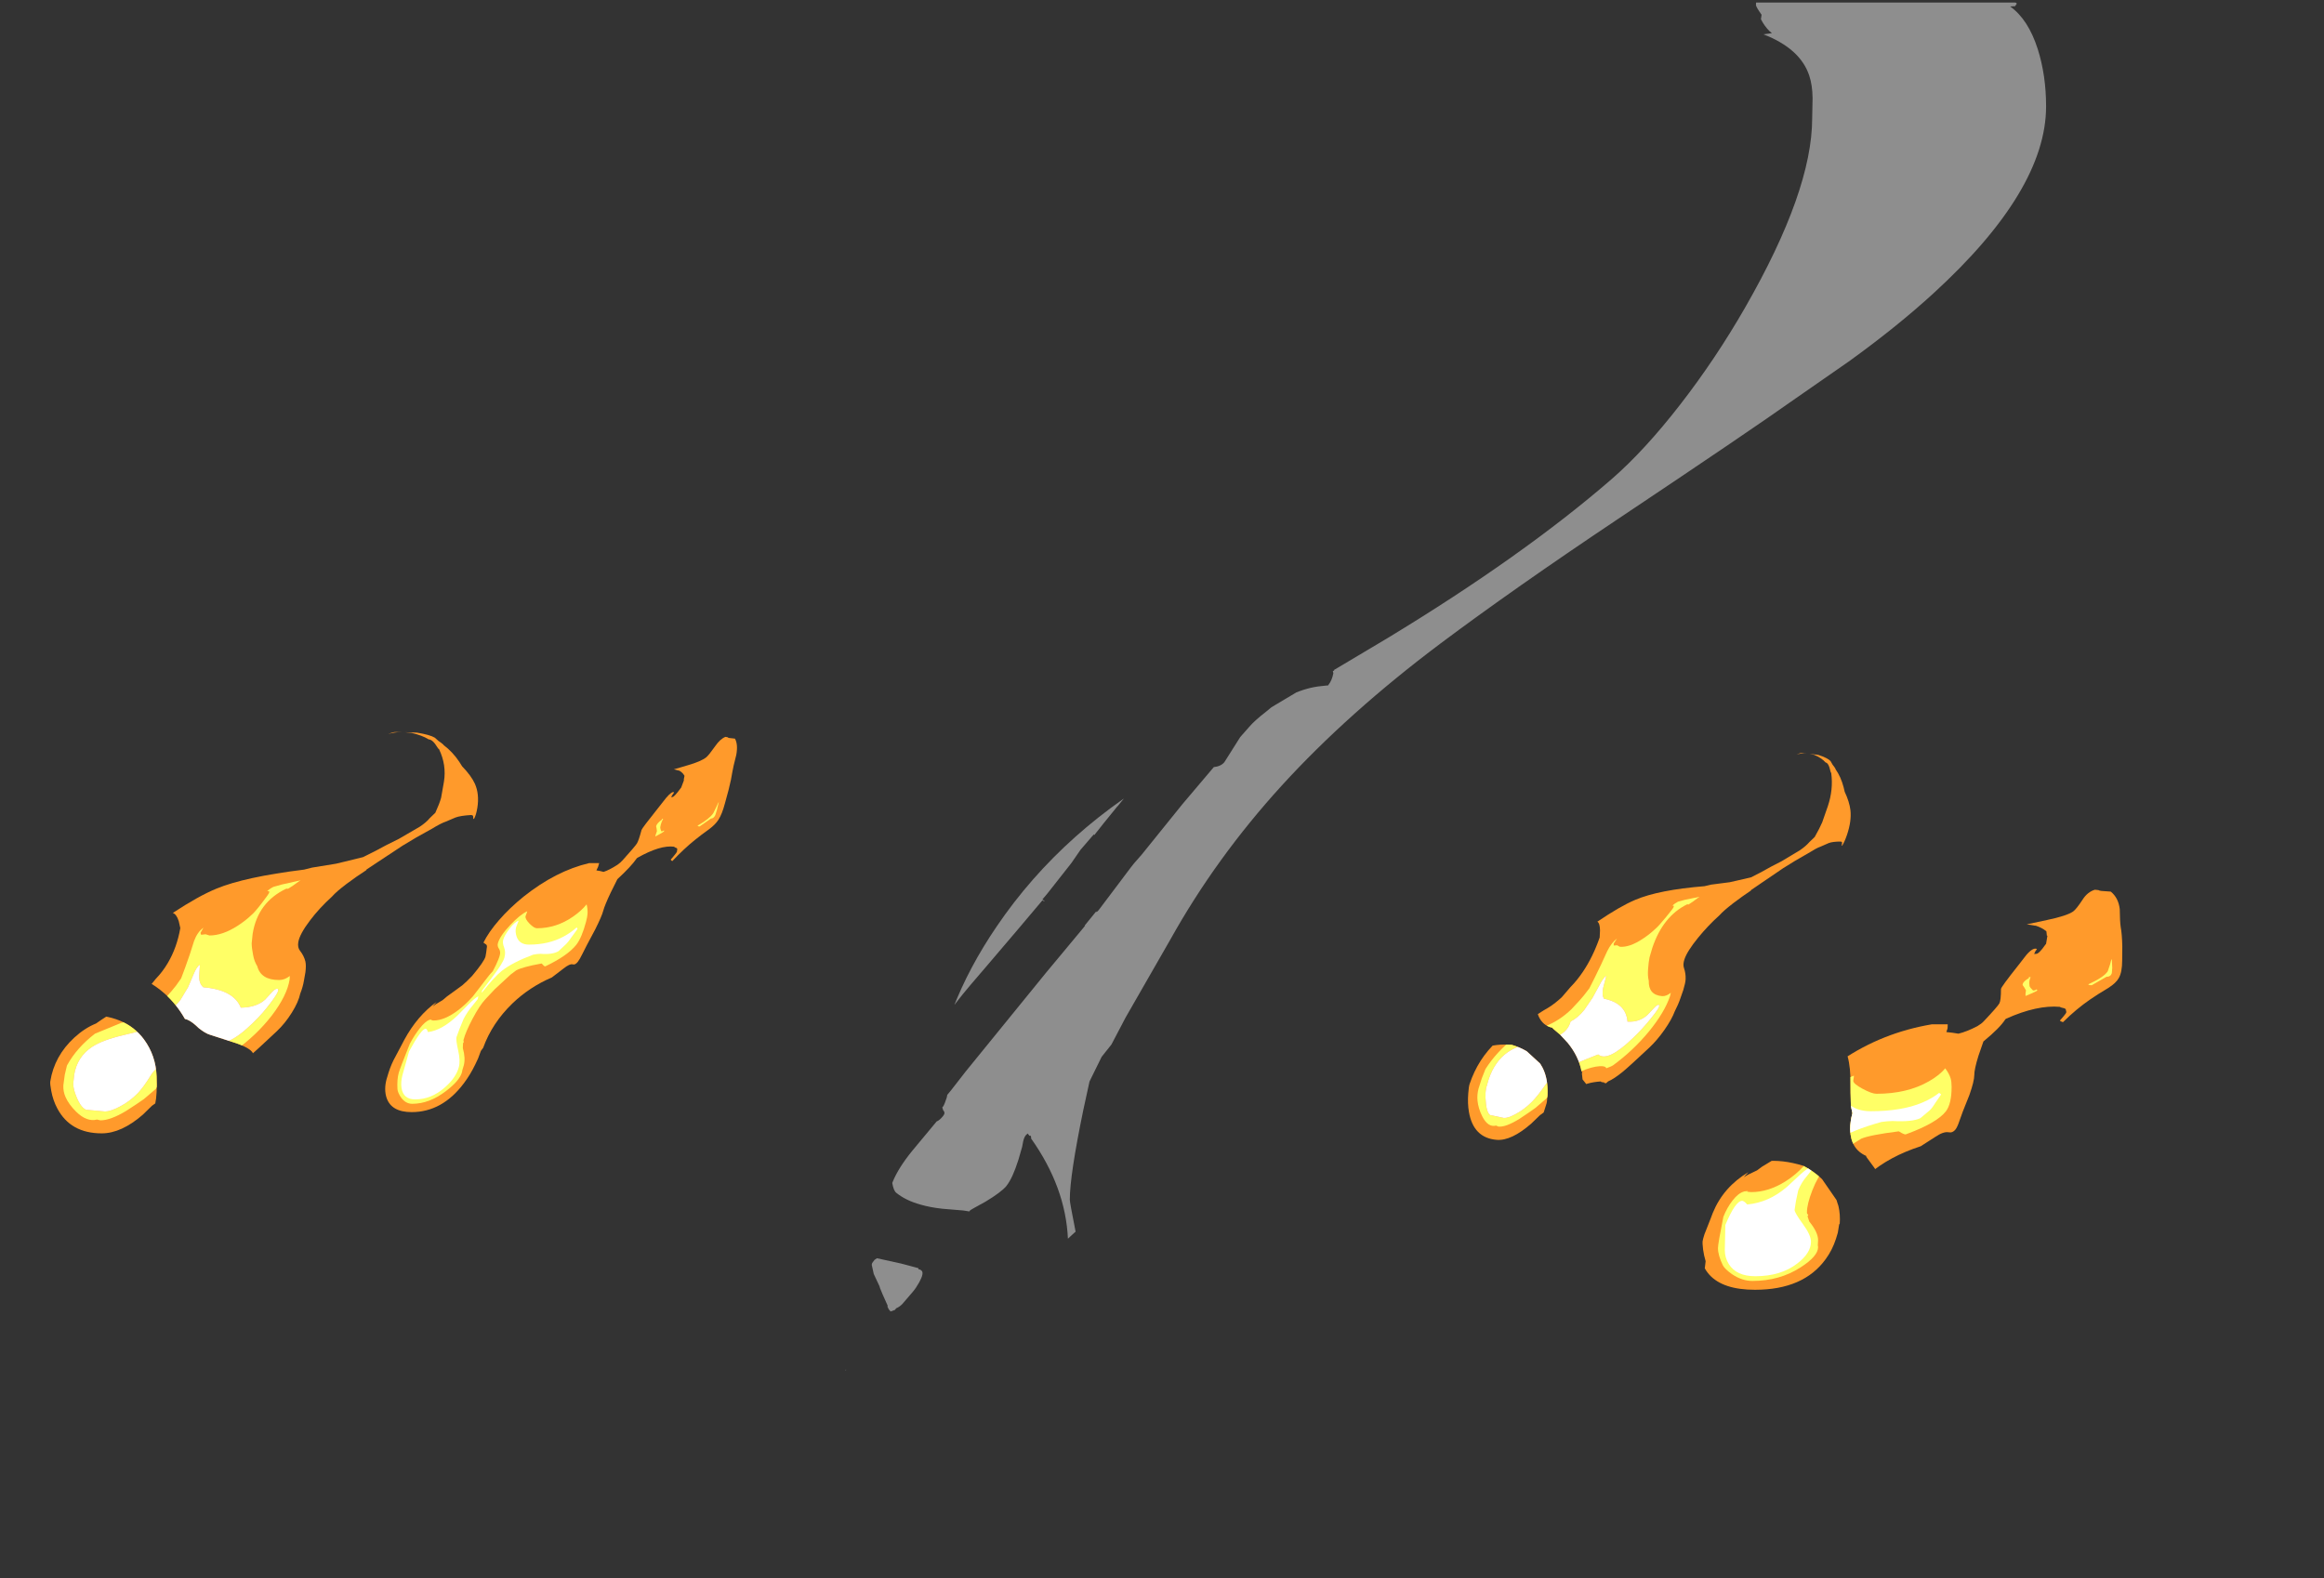 <?xml version="1.0" encoding="UTF-8" standalone="no"?>
<svg xmlns:ffdec="https://www.free-decompiler.com/flash" xmlns:xlink="http://www.w3.org/1999/xlink" ffdec:objectType="frame" height="588.2px" width="865.9px" xmlns="http://www.w3.org/2000/svg">
  <rect width="100%" height="100%" fill="#333333" stroke="none"/>
  <g transform="matrix(1.0, 0.0, 0.0, 1.0, 327.95, 759.2)">
    <clipPath id="clipPath0" transform="matrix(1.0, 0.0, 0.0, 1.0, 0.0, 0.0)">
      <path d="M137.7 -536.6 L137.6 -536.55 136.95 -536.55 136.25 -536.3 Q132.65 -535.4 130.85 -533.15 L130.8 -533.05 130.9 -531.9 131.1 -530.6 Q131.6 -525.25 130.3 -519.2 L129.0 -514.75 128.3 -512.85 Q127.2 -511.15 126.05 -508.7 123.45 -503.55 121.65 -501.15 L118.6 -497.1 110.65 -489.4 Q109.3 -487.95 109.6 -485.25 L108.6 -483.9 107.8 -482.85 99.75 -472.6 98.55 -471.1 88.4 -458.65 88.35 -458.65 83.2 -452.3 79.8 -448.0 79.6 -448.2 79.05 -447.6 74.65 -442.5 73.0 -440.1 71.2 -437.5 62.35 -426.25 60.45 -424.0 61.25 -423.35 61.15 -423.25 60.45 -423.65 51.25 -412.75 39.5 -398.95 33.55 -392.0 30.85 -388.75 28.4 -385.65 26.4 -383.0 19.3 -373.45 16.95 -370.65 11.4 -364.05 9.85 -362.3 9.05 -361.75 8.3 -361.3 6.25 -359.9 6.15 -359.95 5.75 -359.7 Q5.5 -360.0 5.5 -359.35 L4.8 -359.4 Q3.45 -360.0 2.65 -359.0 1.2 -357.25 1.15 -356.1 L-7.6 -345.35 Q-12.45 -339.4 -16.95 -336.2 L-17.6 -335.65 Q-20.6 -335.6 -21.45 -336.3 -25.1 -339.1 -27.55 -344.35 -27.4 -345.0 -27.5 -346.2 -27.3 -347.6 -27.2 -351.2 L-27.05 -353.0 Q-27.35 -354.85 -26.8 -358.35 -26.15 -363.35 -25.6 -364.1 L-25.55 -364.15 -25.4 -364.65 Q-24.9 -366.25 -23.9 -367.45 L-23.35 -368.05 -22.5 -369.45 -19.3 -374.1 -17.2 -376.4 -17.0 -376.55 -16.5 -377.55 -13.9 -380.8 -10.7 -384.25 -10.45 -384.45 -11.2 -384.65 Q-11.05 -385.4 -12.25 -385.05 L-15.4 -385.95 -16.0 -386.1 -16.0 -386.05 -16.2 -385.9 -16.15 -385.9 -16.25 -385.8 -16.45 -385.85 Q-25.85 -388.15 -34.7 -387.85 L-38.0 -388.05 -47.25 -386.75 Q-70.35 -382.8 -86.6 -368.25 -110.95 -346.45 -106.05 -308.2 L-106.2 -308.2 -105.75 -306.1 -105.4 -303.6 -105.25 -302.4 Q-104.5 -299.0 -103.8 -297.65 -102.9 -295.85 -102.45 -293.35 L-102.35 -292.75 -101.85 -292.65 -99.75 -287.15 -99.85 -286.8 -97.85 -282.6 -97.8 -282.55 -97.7 -282.35 -97.35 -281.45 -97.3 -281.5 -96.85 -280.75 Q-97.1 -280.25 -96.3 -281.15 L-96.25 -281.1 -95.7 -282.55 -88.4 -289.75 -82.45 -295.5 -81.85 -296.2 Q-80.1 -297.05 -77.75 -298.45 L-72.85 -300.9 -71.8 -301.3 -71.15 -301.55 -70.25 -301.35 -70.2 -301.3 -67.45 -300.8 -65.65 -301.0 -65.55 -300.95 -62.6 -300.5 -58.05 -298.85 Q-54.2 -297.35 -51.25 -296.55 L-50.95 -296.3 -50.25 -296.05 -50.0 -295.5 Q-49.9 -295.3 -49.95 -295.0 L-49.9 -294.6 -49.6 -294.15 -49.25 -293.95 -52.15 -287.3 Q-55.2 -279.9 -59.25 -275.0 -62.2 -271.35 -70.25 -269.6 L-73.55 -268.95 -73.5 -269.3 -76.15 -268.5 -78.6 -268.1 -84.15 -250.5 Q-90.8 -229.15 -93.85 -221.5 L-92.65 -220.15 Q-86.1 -224.55 -67.05 -234.15 -54.8 -240.35 -51.0 -242.45 L-50.95 -245.25 -50.75 -248.25 -51.0 -248.2 -51.0 -251.8 Q-50.55 -260.75 -47.45 -264.4 -43.35 -269.45 -36.8 -273.8 L-31.9 -277.15 -31.45 -277.1 -31.15 -277.15 -30.1 -277.95 Q-28.85 -278.7 -27.85 -278.6 -24.15 -275.55 -19.1 -264.7 L-18.3 -263.2 Q-15.5 -258.05 -14.65 -254.7 -12.9 -251.9 -12.75 -249.0 L-12.75 -248.5 -14.1 -247.45 Q-40.7 -226.4 -47.0 -222.95 L-48.4 -222.15 -50.75 -219.85 Q-56.1 -214.8 -63.15 -209.85 L-66.2 -208.05 -69.4 -207.0 -70.55 -206.7 -73.85 -204.75 Q-83.7 -199.15 -85.55 -199.1 -86.05 -199.05 -87.05 -199.95 -88.15 -201.0 -90.15 -200.85 -91.35 -200.8 -117.25 -188.1 L-138.6 -177.35 -144.85 -174.05 -146.45 -173.1 -146.95 -173.15 -146.4 -174.1 -146.2 -174.7 Q-147.2 -174.1 -148.55 -173.7 L-149.15 -172.8 -150.8 -172.5 -151.85 -172.2 -151.1 -172.9 -150.7 -173.2 -153.3 -172.95 -154.4 -171.2 -154.8 -171.0 -264.25 -171.0 -264.95 -176.75 -267.7 -203.95 -268.3 -210.0 Q-271.55 -222.2 -275.0 -246.35 -278.45 -270.5 -280.5 -291.8 L-280.6 -295.8 -280.85 -297.1 Q-281.95 -299.5 -282.65 -302.45 -283.25 -305.2 -283.7 -309.55 L-284.55 -312.7 -284.3 -312.75 -285.4 -316.1 -286.15 -318.85 -286.4 -319.8 -287.15 -320.75 -288.6 -324.05 Q-291.15 -329.35 -294.45 -331.75 L-296.2 -333.45 Q-298.0 -335.0 -299.8 -336.05 L-299.95 -336.0 -304.85 -339.45 -306.2 -340.9 Q-309.25 -342.6 -311.3 -347.35 L-312.1 -349.55 -312.35 -349.85 Q-313.25 -352.15 -313.85 -354.85 L-314.05 -358.15 Q-314.35 -365.8 -311.55 -370.85 L-311.25 -371.4 -311.15 -371.5 -311.1 -371.6 -310.75 -372.1 -310.45 -372.6 -310.3 -372.75 -303.85 -378.15 -303.3 -378.45 Q-300.3 -380.0 -296.45 -380.9 -281.3 -381.3 -274.3 -371.8 -269.9 -365.8 -269.6 -358.1 -269.35 -351.25 -270.1 -347.95 -270.95 -344.4 -273.15 -340.85 L-273.45 -338.9 -274.25 -332.4 -274.8 -327.55 -274.55 -325.35 Q-271.9 -327.25 -269.0 -327.15 L-266.75 -328.9 -266.05 -329.5 Q-260.4 -334.05 -257.55 -338.95 -255.95 -342.55 -254.75 -346.6 L-254.55 -347.95 -254.0 -347.75 Q-251.6 -350.6 -242.3 -358.55 L-233.5 -365.95 -233.5 -366.05 Q-233.75 -368.2 -239.8 -370.35 L-249.7 -373.55 Q-251.45 -374.05 -254.0 -376.1 L-254.95 -377.0 Q-257.3 -379.1 -259.05 -379.45 -262.05 -384.75 -266.45 -388.75 -273.35 -394.95 -282.25 -396.7 -285.65 -400.8 -290.4 -408.05 L-297.35 -418.4 -299.95 -422.15 Q-302.1 -419.45 -303.8 -414.2 L-306.3 -405.55 Q-306.7 -404.3 -307.7 -402.5 -307.7 -399.6 -308.45 -397.0 -310.35 -390.6 -316.05 -389.8 L-316.25 -389.45 -319.75 -386.75 Q-325.15 -382.1 -327.95 -376.7 L-327.95 -758.25 537.95 -758.25 537.95 -171.0 292.1 -171.0 Q295.15 -178.65 299.7 -188.05 304.2 -197.45 308.4 -205.2 L308.6 -206.15 308.7 -206.95 Q317.95 -226.35 319.6 -231.6 L319.7 -231.9 Q323.45 -240.8 325.2 -243.65 L326.25 -245.15 326.8 -247.2 Q327.95 -250.75 333.0 -254.6 337.7 -258.3 343.3 -260.3 L346.1 -261.25 347.05 -261.95 Q353.6 -264.05 358.95 -268.4 L359.4 -268.2 362.5 -268.55 Q365.75 -270.55 369.35 -271.5 L374.25 -272.15 376.7 -272.55 378.8 -272.5 384.25 -273.95 386.45 -274.4 386.45 -274.6 386.8 -274.7 386.15 -275.8 Q384.75 -281.05 381.25 -288.4 377.65 -295.75 376.2 -299.1 L376.6 -302.1 377.05 -302.85 376.7 -302.95 Q377.45 -313.55 370.35 -324.05 L367.45 -328.0 367.35 -328.4 Q361.55 -330.95 361.4 -338.25 361.4 -341.25 362.25 -344.3 361.7 -346.5 361.65 -347.95 361.5 -351.0 361.5 -357.85 361.25 -363.9 359.8 -367.4 L355.95 -364.2 345.55 -355.3 Q338.4 -348.95 333.6 -345.6 323.6 -346.4 314.5 -341.85 308.7 -338.9 303.95 -334.15 301.95 -334.3 298.9 -332.75 L297.6 -332.1 Q294.3 -330.65 292.3 -330.65 L280.9 -330.15 Q273.85 -329.65 272.95 -327.45 L272.9 -327.35 280.1 -316.95 Q287.6 -305.75 289.3 -302.05 L289.95 -302.1 289.75 -300.65 Q289.85 -296.0 290.5 -291.7 292.05 -285.65 296.75 -279.15 L297.3 -278.35 299.15 -275.85 Q302.25 -275.1 304.5 -272.35 L305.4 -274.55 306.6 -282.0 306.65 -282.55 307.3 -287.0 307.55 -289.15 Q306.25 -293.55 306.4 -297.55 306.6 -301.25 308.85 -308.45 311.4 -316.5 317.85 -321.6 328.05 -329.6 344.0 -324.7 347.8 -322.65 350.55 -320.1 L351.0 -319.65 356.25 -312.05 356.35 -311.85 356.55 -311.2 356.75 -310.55 356.8 -310.45 356.85 -310.3 357.05 -309.65 Q358.5 -303.45 356.0 -295.45 L354.75 -292.05 Q353.35 -289.35 351.75 -287.2 L351.35 -286.9 349.85 -284.85 Q346.3 -280.4 342.55 -279.5 341.75 -278.85 340.75 -278.35 339.05 -277.5 334.55 -276.15 L334.4 -276.2 Q331.8 -275.6 329.1 -274.15 L328.3 -273.75 327.45 -273.25 Q323.25 -271.65 319.0 -266.8 L316.5 -263.75 315.45 -262.95 314.9 -262.0 313.3 -259.35 311.1 -256.1 311.4 -256.0 309.6 -252.9 306.35 -245.65 Q304.8 -242.75 302.9 -240.55 L302.25 -239.25 301.0 -235.05 Q292.55 -213.1 281.8 -188.5 L273.9 -171.0 216.85 -171.0 216.95 -171.65 217.35 -174.35 217.75 -176.95 217.7 -177.25 Q217.05 -180.3 217.2 -182.85 217.65 -192.05 221.35 -213.75 L226.15 -241.65 226.3 -243.1 226.65 -245.35 Q227.1 -253.6 229.5 -266.15 230.85 -273.5 232.4 -279.7 L232.3 -280.35 232.25 -280.95 Q235.05 -296.1 235.3 -300.15 L235.3 -300.35 Q236.25 -307.25 236.95 -309.55 L237.4 -310.75 237.35 -312.3 Q237.55 -315.0 240.3 -318.55 242.8 -321.9 246.25 -324.2 L247.95 -325.3 248.5 -325.95 Q252.55 -328.5 255.45 -332.4 L255.8 -332.4 Q255.85 -332.4 257.8 -333.15 259.65 -335.05 261.95 -336.3 L265.2 -337.55 266.75 -338.2 268.15 -338.5 Q269.15 -338.9 271.6 -340.45 L273.05 -341.1 273.0 -341.25 273.25 -341.35 272.6 -342.05 Q270.7 -345.5 267.05 -350.15 L261.7 -356.9 261.45 -359.1 261.6 -359.7 261.35 -359.7 Q260.3 -365.5 256.15 -370.55 L253.3 -373.6 250.6 -375.9 250.5 -376.15 Q246.85 -376.9 245.3 -380.5 L244.7 -382.15 Q244.15 -384.3 244.2 -386.6 243.4 -388.05 243.15 -389.05 L241.3 -396.05 239.65 -400.35 238.4 -402.5 236.35 -399.65 230.9 -391.65 Q227.2 -386.0 224.55 -382.9 217.6 -381.85 212.2 -377.15 208.8 -374.15 206.4 -370.0 205.05 -369.8 203.25 -368.25 L202.45 -367.55 Q200.5 -366.0 199.15 -365.7 L191.45 -363.5 Q186.75 -362.0 186.55 -360.35 L186.5 -360.2 186.55 -360.15 188.0 -358.85 189.0 -357.95 193.25 -354.05 Q200.35 -347.35 202.15 -345.0 L202.6 -345.15 202.7 -344.1 202.8 -343.75 Q203.7 -340.65 204.8 -337.9 L204.9 -337.75 Q205.75 -336.15 207.0 -334.6 208.75 -332.25 211.3 -330.0 L211.85 -329.55 213.5 -328.1 Q215.75 -328.05 217.8 -326.45 L218.0 -328.15 217.45 -334.05 217.15 -336.85 217.1 -337.25 216.85 -338.85 Q215.2 -341.75 214.55 -344.55 214.05 -347.25 214.35 -352.65 214.6 -358.75 218.1 -363.4 223.55 -370.7 235.3 -369.8 238.2 -368.95 240.55 -367.6 L240.95 -367.35 245.85 -362.85 245.95 -362.7 246.2 -362.3 246.45 -361.85 246.5 -361.8 246.55 -361.7 246.8 -361.25 Q248.9 -357.15 248.65 -351.1 L248.4 -348.5 248.25 -347.85 247.2 -344.55 247.0 -344.3 246.3 -342.6 Q244.7 -338.9 242.3 -337.65 L241.35 -336.55 239.15 -334.95 237.5 -334.0 237.4 -334.0 Q235.2 -332.85 233.2 -330.8 230.6 -328.95 228.6 -324.9 L227.4 -322.35 226.85 -321.6 226.7 -320.85 226.05 -318.7 225.15 -316.05 225.35 -316.0 224.7 -313.6 223.8 -307.9 Q223.25 -305.6 222.35 -303.75 L222.15 -302.75 222.0 -299.55 Q220.15 -282.7 217.25 -263.6 214.3 -244.45 211.7 -234.9 L211.2 -230.15 208.8 -208.6 Q206.25 -188.9 204.4 -178.9 L202.65 -171.0 184.6 -171.0 183.85 -171.65 Q182.2 -172.5 181.05 -173.65 L179.0 -175.35 Q178.35 -173.5 178.85 -171.45 L175.95 -173.35 166.65 -184.85 Q162.5 -190.35 159.5 -195.35 L158.35 -198.3 Q156.5 -203.05 154.55 -206.65 152.9 -212.65 152.9 -217.05 152.9 -217.95 153.45 -219.95 L154.0 -222.85 Q154.0 -224.45 150.0 -232.35 L141.25 -249.25 Q128.5 -274.05 128.5 -281.05 128.5 -284.9 124.8 -295.55 L120.1 -307.95 Q119.45 -309.85 118.45 -314.95 L110.25 -317.55 105.55 -314.75 Q100.9 -311.85 92.8 -309.45 85.7 -307.3 72.6 -300.0 L69.95 -297.55 Q69.05 -316.8 56.25 -334.85 56.3 -336.2 55.6 -335.9 L54.95 -336.75 54.25 -336.1 Q53.6 -335.3 53.25 -333.7 L52.9 -331.8 51.5 -326.95 Q49.35 -320.15 47.1 -317.3 L47.0 -317.15 Q45.0 -314.8 39.25 -311.35 33.65 -308.3 33.45 -308.05 L33.2 -307.7 31.0 -308.05 23.2 -308.7 Q18.6 -309.2 15.0 -310.25 9.5 -311.8 6.05 -314.6 5.0 -315.35 4.5 -318.3 L4.65 -318.7 Q6.8 -324.0 11.95 -330.3 L21.05 -341.25 Q22.1 -341.6 23.5 -343.35 24.4 -344.45 23.45 -345.45 L23.45 -345.5 23.2 -346.25 23.15 -346.5 23.4 -346.75 Q24.0 -347.6 24.8 -350.15 L25.0 -351.15 26.4 -352.85 31.85 -359.85 61.9 -396.8 75.25 -412.85 76.35 -414.2 76.15 -414.2 80.5 -419.55 Q80.4 -418.85 81.4 -420.0 L89.05 -430.15 93.45 -436.0 94.65 -437.5 97.45 -440.7 112.7 -459.6 123.75 -472.65 124.3 -473.3 Q127.0 -473.6 128.25 -475.15 L134.15 -484.5 137.5 -488.3 Q139.45 -490.6 143.95 -494.1 L147.65 -497.15 149.25 -498.3 153.45 -500.45 Q159.1 -503.0 164.4 -503.5 L165.75 -503.65 166.95 -503.75 166.95 -503.85 Q168.35 -505.6 168.85 -508.3 L168.65 -509.1 Q169.6 -509.35 168.9 -509.5 L168.6 -514.55 168.0 -516.45 168.15 -517.15 168.2 -517.25 Q170.7 -527.8 177.4 -546.4 L180.45 -554.95 Q180.75 -557.45 181.35 -559.65 L179.1 -558.6 179.0 -558.6 179.05 -558.5 169.6 -552.8 Q152.6 -542.4 142.75 -537.8 L138.8 -536.2 138.15 -536.0 137.8 -536.5 137.7 -536.6 M245.2 -504.5 L245.25 -505.0 245.05 -504.95 245.2 -504.5 M1.65 -354.8 L1.65 -354.75 1.5 -354.7 1.65 -354.8 M19.45 -341.35 L19.25 -341.1 19.35 -341.4 19.45 -341.35 M8.25 -273.2 Q7.25 -272.15 5.95 -271.6 L5.5 -271.0 5.2 -270.9 3.8 -270.4 3.5 -271.0 3.3 -271.0 2.7 -272.25 2.8 -272.55 Q0.5 -277.6 -0.05 -279.1 L-0.25 -279.8 -2.4 -284.4 -3.15 -287.8 -3.0 -288.45 -2.15 -289.6 -2.1 -289.65 -1.2 -290.25 7.9 -288.25 14.25 -286.55 14.25 -286.15 Q14.85 -286.15 15.4 -285.65 16.45 -284.75 14.55 -281.3 13.35 -279.15 12.2 -277.8 L8.25 -273.2 M-327.95 -337.75 L-326.3 -336.15 -323.7 -335.1 -323.25 -335.15 Q-319.6 -330.05 -314.35 -326.6 L-313.7 -325.75 Q-312.6 -325.15 -311.45 -324.25 -307.1 -321.1 -303.85 -316.75 -300.35 -312.15 -300.2 -308.75 -300.15 -307.75 -300.25 -306.8 L-299.65 -305.25 Q-298.8 -302.35 -297.7 -293.6 L-297.7 -293.3 Q-297.5 -288.3 -294.1 -269.05 L-294.2 -268.35 -294.25 -267.45 Q-292.45 -259.6 -290.8 -250.3 -287.9 -234.4 -287.45 -224.05 L-287.1 -221.15 -286.9 -219.35 -281.2 -184.0 -279.2 -171.0 -327.95 -171.0 -327.95 -337.75 M-26.2 -363.0 L-27.2 -359.3 -26.15 -363.85 -26.2 -363.0 M-191.25 -363.65 L-191.75 -365.35 -191.7 -365.5 -191.8 -365.55 -193.4 -365.4 -197.3 -364.45 -197.6 -364.35 -199.05 -364.05 -199.1 -363.75 Q-200.05 -363.6 -201.25 -362.9 L-200.6 -362.5 -205.1 -358.75 Q-209.15 -355.35 -211.45 -352.65 L-211.8 -352.4 -211.95 -351.9 -210.9 -351.1 -208.25 -348.75 -207.05 -348.25 -205.85 -347.4 -203.2 -345.7 Q-201.45 -344.2 -200.2 -342.2 L-198.6 -341.15 -198.3 -341.1 Q-196.45 -337.15 -193.35 -334.15 L-193.05 -333.5 -191.75 -332.2 Q-189.15 -329.55 -187.6 -326.2 -185.85 -322.6 -186.15 -320.15 L-186.5 -318.8 -186.3 -317.7 Q-186.15 -315.55 -186.55 -309.35 L-186.6 -309.15 Q-187.15 -305.6 -187.5 -291.85 L-187.65 -291.3 Q-187.7 -291.0 -187.9 -290.8 -187.65 -285.05 -187.85 -278.4 -188.05 -267.0 -189.2 -259.7 L-189.3 -257.65 -189.45 -256.4 -190.4 -231.1 Q-191.2 -211.45 -192.5 -203.35 -192.85 -201.1 -193.95 -198.55 L-194.1 -198.3 -194.2 -195.95 Q-194.2 -194.65 -194.35 -193.55 L-194.45 -191.8 -195.15 -192.5 Q-195.1 -191.6 -195.2 -191.15 -195.35 -189.75 -196.05 -188.7 L-195.6 -188.15 Q-195.35 -187.5 -194.65 -187.5 L-195.05 -187.25 Q-195.1 -186.85 -191.3 -185.9 L-190.4 -186.15 -190.15 -187.25 -189.65 -187.9 Q-188.8 -185.9 -187.55 -184.0 -185.45 -180.9 -183.35 -180.65 L-182.85 -180.65 Q-183.25 -182.1 -183.0 -183.45 L-182.85 -184.5 -182.65 -184.95 -181.8 -184.75 Q-181.8 -182.85 -180.95 -181.7 L-178.55 -181.3 -177.35 -181.3 -177.15 -181.45 -177.0 -182.2 Q-179.5 -183.9 -180.7 -185.85 L-181.7 -187.2 -181.95 -190.2 -182.05 -197.5 Q-181.8 -206.6 -180.4 -224.25 L-178.5 -243.55 -178.05 -247.8 Q-178.6 -256.65 -177.6 -273.9 -176.6 -291.1 -175.1 -306.2 L-174.65 -309.05 -174.65 -309.95 Q-175.1 -311.7 -175.15 -313.85 L-174.85 -318.95 -175.0 -321.2 -174.8 -321.2 -175.1 -323.65 -175.25 -325.7 -175.3 -326.35 -175.6 -327.1 -176.05 -329.0 -176.0 -329.0 -176.15 -329.55 -176.15 -329.6 Q-177.15 -333.45 -179.15 -335.6 -180.5 -337.75 -182.2 -339.15 L-182.3 -339.2 Q-184.5 -341.1 -185.15 -342.1 L-185.8 -343.2 Q-187.7 -344.75 -188.4 -348.3 L-188.7 -349.95 -188.8 -350.15 -189.05 -352.6 -188.95 -352.6 -189.1 -352.95 -189.1 -353.25 -189.15 -353.4 -188.7 -354.45 -189.0 -355.1 -188.85 -356.15 -188.75 -356.65 -188.35 -357.5 Q-188.25 -357.8 -188.3 -358.2 L-188.5 -358.5 Q-190.45 -361.55 -191.25 -363.65 M-46.45 -337.8 Q-44.65 -336.35 -44.2 -334.6 -43.6 -332.65 -43.1 -332.0 L-43.05 -332.7 -41.5 -328.25 Q-39.55 -323.3 -41.7 -321.55 L-46.55 -322.6 -52.9 -323.35 -56.7 -324.2 -56.25 -325.85 Q-55.6 -328.45 -54.85 -329.4 -49.7 -335.7 -46.45 -337.8" fill="#666666" fill-rule="evenodd" stroke="none"/>
      <path d="M245.2 -504.5 L245.05 -504.95 245.25 -505.0 245.2 -504.5" fill="#000000" fill-rule="evenodd" stroke="none"/>
    </clipPath>
    <g clip-path="url(#clipPath0)">
      <use ffdec:characterId="955" ffdec:characterName="Flameloops01copy" height="176.6" transform="matrix(1.0, 0.0, 0.0, 1.0, 305.2, -451.4)" width="201.95" xlink:href="#sprite0"/>
      <use ffdec:characterId="955" ffdec:characterName="Flameloops01copy" height="176.6" transform="matrix(0.63, 0.0, -0.249, 0.938, -144.598, -506.897)" width="201.95" xlink:href="#sprite0"/>
      <use ffdec:characterId="963" ffdec:characterName="Flameloops02copy" height="153.8" transform="matrix(1.0, 0.0, -0.16, 1.0, -290.53, -488.55)" width="145.3" xlink:href="#sprite1"/>
      <use ffdec:characterId="963" ffdec:characterName="Flameloops02copy" height="153.8" transform="matrix(0.745, 0.063, -0.336, 1.0, 262.216, -487.693)" width="145.3" xlink:href="#sprite1"/>
      <use ffdec:characterId="968" height="531.85" transform="matrix(1.0, 0.0, 0.0, 1.0, -20.4, -759.2)" width="454.8" xlink:href="#shape3"/>
    </g>
  </g>
  <defs>
    <g id="sprite0" transform="matrix(1.0, 0.0, 0.0, 1.0, 23.45, 152.4)">
      <use ffdec:characterId="900" height="149.1" transform="matrix(1.0, 0.0, 0.0, 1.0, -22.7, -128.6)" width="156.85" xlink:href="#shape1"/>
    </g>
    <g id="shape1" transform="matrix(1.0, 0.0, 0.0, 1.0, 22.7, 128.6)">
      <path d="M98.45 -104.35 Q101.0 -107.25 102.35 -106.5 101.6 -105.55 101.3 -104.65 L102.05 -104.7 Q103.1 -104.7 105.4 -108.0 L105.75 -108.45 106.0 -109.95 106.25 -111.45 106.05 -111.45 105.9 -112.8 105.85 -113.15 105.75 -113.2 Q104.2 -114.45 101.9 -115.2 L101.65 -115.2 98.55 -115.7 106.05 -117.3 Q113.45 -118.85 115.85 -120.5 117.05 -121.4 119.35 -124.9 121.2 -127.8 123.95 -128.6 L125.3 -128.45 Q125.55 -128.25 126.35 -128.15 L129.85 -127.9 Q132.7 -125.6 133.2 -121.4 133.25 -116.7 133.55 -114.7 134.05 -112.1 134.15 -107.45 L134.1 -102.2 Q134.1 -97.9 132.85 -95.7 131.85 -93.85 128.95 -92.0 124.9 -89.6 122.1 -87.65 117.0 -84.15 112.05 -79.25 L111.6 -79.4 Q111.05 -79.6 110.9 -79.85 L112.2 -81.35 Q113.3 -82.6 113.3 -83.05 L113.05 -84.15 Q112.75 -84.25 112.6 -84.4 111.15 -84.7 110.9 -84.95 102.4 -85.7 90.9 -80.55 L90.6 -80.35 Q88.6 -77.15 82.4 -72.05 L80.55 -66.7 Q79.0 -61.7 79.0 -59.5 79.0 -57.3 77.2 -52.15 L74.75 -46.0 73.45 -42.4 Q72.7 -40.15 72.0 -39.25 70.95 -37.9 69.45 -38.2 67.5 -38.55 64.5 -36.5 L59.05 -33.0 Q47.35 -29.2 39.8 -22.65 30.9 -14.85 29.5 -5.05 L28.65 -3.85 28.15 -0.75 27.45 1.55 Q26.1 5.7 23.65 9.05 15.4 20.5 -2.7 20.5 -14.6 20.5 -19.7 14.9 -22.7 11.55 -22.7 7.45 L-22.55 4.75 Q-22.3 1.35 -20.9 -1.8 L-19.15 -6.25 -18.45 -8.1 Q-14.5 -17.8 -5.15 -23.35 L-6.9 -21.45 -5.3 -22.4 -1.95 -24.0 -0.05 -25.4 Q2.1 -26.65 7.3 -29.85 9.15 -31.15 11.65 -33.6 16.55 -39.3 16.55 -41.35 L16.3 -43.1 15.95 -44.7 Q15.95 -45.5 15.25 -46.0 L13.15 -46.85 Q14.55 -51.0 18.8 -55.75 23.2 -60.65 29.65 -65.1 44.75 -75.35 63.25 -78.45 L69.1 -78.45 69.05 -76.95 68.6 -75.55 70.85 -75.3 73.1 -74.95 Q76.2 -75.7 80.15 -77.75 81.75 -78.7 82.55 -79.6 87.7 -85.05 88.35 -86.25 88.95 -87.35 88.95 -91.6 88.95 -92.3 95.3 -100.3 L98.45 -104.35" fill="#ff9a2b" fill-rule="evenodd" stroke="none"/>
      <path d="M130.4 -99.5 L130.25 -97.5 Q129.8 -96.15 128.25 -96.15 L122.75 -93.0 122.15 -93.05 Q121.55 -93.1 121.5 -93.25 L121.6 -93.4 Q127.4 -96.05 128.75 -98.25 L129.6 -100.8 Q129.95 -102.45 130.25 -102.75 L130.4 -99.5 M62.1 -57.2 Q66.2 -59.55 68.15 -62.05 69.65 -60.1 70.2 -58.25 70.55 -57.0 70.55 -55.1 70.55 -48.85 68.45 -46.05 65.05 -41.65 53.4 -37.4 52.65 -37.45 51.15 -38.4 L50.85 -38.55 Q40.1 -37.2 36.85 -35.8 L34.3 -34.2 31.8 -32.15 27.2 -28.35 23.15 -24.3 Q20.75 -21.9 18.65 -16.55 16.65 -11.4 16.65 -8.35 L16.65 -8.05 17.15 -7.3 16.95 -7.0 16.85 -6.95 17.45 -5.15 17.55 -4.9 Q20.8 -0.9 20.8 1.95 L20.7 3.9 20.8 4.6 Q20.8 8.0 14.2 12.2 6.4 17.2 -3.65 17.2 -7.55 17.2 -11.25 14.7 -13.95 12.8 -14.7 11.35 -16.5 7.6 -16.5 4.95 -16.5 3.35 -14.5 -6.65 -13.15 -10.1 -11.05 -12.8 -8.95 -15.5 -6.85 -16.1 L-6.85 -16.15 -6.8 -16.15 -5.35 -16.3 -5.65 -16.05 -4.15 -15.9 Q2.3 -15.9 8.65 -19.9 12.45 -22.3 15.4 -25.55 L19.6 -31.15 Q21.7 -34.15 23.15 -35.45 L24.05 -37.95 Q24.8 -40.25 24.8 -41.9 24.8 -43.3 23.3 -44.4 21.8 -45.45 21.8 -46.6 21.8 -49.45 26.2 -53.8 30.4 -58.0 34.15 -59.3 L34.1 -58.65 33.9 -57.4 Q33.9 -56.3 37.4 -54.4 40.85 -52.55 42.55 -52.55 54.0 -52.55 62.1 -57.2 M102.5 -91.05 Q102.05 -90.7 100.2 -89.9 L98.1 -89.0 Q98.0 -89.55 98.25 -91.1 L97.65 -92.15 97.0 -93.1 Q97.0 -94.25 99.15 -95.55 L99.45 -95.75 99.25 -96.05 100.0 -96.0 Q99.5 -95.05 99.5 -93.8 L99.6 -92.65 Q99.8 -92.1 100.9 -91.05 101.8 -91.05 102.25 -91.5 L102.5 -91.05" fill="#ffff66" fill-rule="evenodd" stroke="none"/>
      <path d="M66.65 -52.3 L64.55 -49.25 Q63.15 -47.0 62.3 -46.3 L58.9 -43.45 Q55.8 -42.0 48.55 -42.4 L46.55 -42.3 44.4 -42.05 Q33.35 -38.95 28.4 -35.6 25.0 -33.3 20.15 -27.05 L20.05 -26.95 Q19.9 -27.0 19.9 -27.8 L23.9 -33.3 Q27.9 -38.65 27.9 -40.9 27.9 -43.1 26.15 -44.9 24.4 -46.7 24.4 -47.9 24.4 -49.85 26.5 -52.5 28.6 -55.2 30.55 -55.55 L30.3 -54.4 30.05 -52.9 Q30.05 -51.2 31.9 -49.15 34.8 -46.05 40.4 -46.05 52.05 -46.05 59.6 -49.25 63.45 -50.9 65.9 -52.9 L66.65 -52.3 M12.05 -9.25 Q12.05 -8.25 15.1 -4.05 18.15 0.1 18.15 2.6 18.15 6.8 13.05 10.7 6.95 15.45 -2.6 15.45 -9.6 15.45 -12.45 10.95 -13.95 8.55 -13.95 5.7 L-13.75 -3.65 Q-10.0 -12.65 -7.5 -12.65 -7.1 -12.65 -6.45 -12.15 L-5.6 -11.3 Q2.4 -12.0 9.2 -17.85 L14.05 -22.35 Q16.65 -24.75 18.55 -25.55 L18.65 -24.4 16.7 -21.95 Q14.5 -19.4 13.4 -16.55 L12.55 -12.55 12.05 -9.25" fill="#ffffff" fill-rule="evenodd" stroke="none"/>
    </g>
    <g id="sprite1" transform="matrix(1.0, 0.0, 0.0, 1.0, 22.9, 130.4)">
      <use ffdec:characterId="956" height="149.6" transform="matrix(1.0, 0.0, 0.0, 1.0, -20.4, -128.25)" width="142.8" xlink:href="#shape2"/>
    </g>
    <g id="shape2" transform="matrix(1.0, 0.0, 0.0, 1.0, 20.4, 128.25)">
      <path d="M104.9 -124.3 Q105.45 -123.9 105.95 -123.55 L106.1 -123.35 Q109.85 -120.85 112.95 -117.1 L114.25 -115.45 Q118.2 -111.95 120.05 -108.95 122.4 -105.05 122.4 -100.0 122.4 -97.25 121.8 -95.8 L121.5 -95.95 121.5 -96.2 121.25 -97.05 120.6 -97.3 Q116.45 -97.05 114.8 -96.35 L111.4 -94.8 Q109.8 -94.25 106.6 -92.1 L101.45 -88.95 96.7 -85.8 96.3 -85.5 96.1 -85.35 88.45 -79.7 84.75 -76.95 84.75 -76.75 81.55 -74.35 78.55 -71.9 77.8 -71.3 78.2 -71.6 Q74.8 -68.7 73.55 -66.9 69.5 -62.6 66.8 -58.05 63.7 -52.9 63.7 -49.85 63.7 -47.9 64.9 -46.65 66.65 -44.8 67.5 -42.7 68.05 -41.3 68.15 -38.7 L68.1 -35.65 Q68.1 -33.25 67.5 -30.75 67.35 -27.65 65.5 -23.65 63.65 -19.65 61.0 -16.7 54.25 -9.2 52.1 -7.2 48.95 -4.3 46.55 -3.25 L45.8 -2.5 44.8 -2.6 44.8 -2.75 43.4 -2.8 43.1 -2.95 42.95 -3.0 Q36.15 -2.25 32.25 0.3 L26.2 5.4 Q21.75 8.7 18.9 11.1 L16.1 14.35 Q9.2 21.35 1.85 21.35 -9.75 21.35 -16.15 12.1 -18.25 9.1 -19.5 5.45 -20.4 2.9 -20.4 1.95 -20.4 -7.5 -14.05 -14.35 -10.75 -17.9 -6.8 -19.6 -3.85 -22.0 3.7 -27.1 6.85 -28.85 9.4 -31.45 L10.25 -32.35 12.8 -36.25 Q14.95 -38.9 16.35 -42.2 18.8 -47.9 18.9 -55.15 L17.9 -57.75 Q16.65 -60.35 15.2 -60.8 23.75 -67.1 30.0 -69.85 39.8 -74.2 61.55 -76.95 L64.4 -77.7 73.1 -79.15 76.1 -79.9 82.75 -81.6 Q87.4 -84.05 90.75 -86.1 L95.0 -88.4 102.1 -92.95 Q104.3 -94.6 105.3 -96.15 L107.05 -98.15 Q108.05 -101.55 108.3 -103.7 L108.4 -109.7 Q108.4 -115.95 104.65 -121.8 L104.65 -121.85 104.3 -122.05 102.85 -123.8 Q101.35 -125.45 100.15 -125.5 97.5 -127.0 93.4 -127.9 L90.95 -128.15 95.4 -128.0 Q100.45 -127.2 102.4 -126.1 L104.0 -124.85 104.9 -124.3 M87.05 -128.2 L89.55 -128.2 Q86.9 -128.2 84.75 -127.45 86.05 -128.1 87.05 -128.2" fill="#ff9a2b" fill-rule="evenodd" stroke="none"/>
      <path d="M54.15 -71.4 L60.85 -72.95 60.15 -72.45 58.25 -70.9 58.3 -70.9 58.1 -70.8 56.7 -69.8 56.15 -69.85 56.05 -69.85 Q46.2 -64.8 46.2 -53.0 L46.4 -49.5 Q46.7 -47.7 47.6 -45.2 48.45 -42.7 49.85 -40.95 52.0 -35.8 58.8 -35.8 60.9 -35.8 62.55 -37.3 L62.7 -36.0 Q62.7 -30.0 58.2 -22.55 53.65 -15.15 46.4 -9.3 45.7 -8.75 43.5 -7.95 42.75 -8.8 39.95 -8.5 36.25 -8.1 31.5 -6.0 20.7 -1.25 19.4 4.75 L15.5 8.6 13.1 10.45 9.6 13.0 Q4.35 16.5 0.6 16.5 L-0.7 16.2 Q-4.35 17.2 -9.0 13.25 -12.15 10.55 -13.8 7.8 -15.05 5.7 -15.3 3.45 L-15.4 -0.45 -15.15 -3.8 -15.05 -4.15 Q-12.55 -10.55 -6.6 -15.8 L2.6 -19.85 Q5.65 -20.5 6.1 -20.8 L7.05 -21.35 Q13.0 -23.75 16.95 -28.35 L19.35 -31.6 Q20.75 -33.55 21.95 -35.95 L22.2 -36.4 23.05 -40.35 24.0 -45.3 24.8 -50.35 Q25.5 -53.7 27.5 -55.3 L26.7 -53.35 27.0 -52.8 27.0 -52.65 28.7 -52.85 30.2 -52.4 Q35.1 -52.4 40.1 -56.0 42.7 -57.85 44.6 -60.0 45.6 -60.9 47.8 -64.5 49.9 -67.95 49.9 -68.4 49.9 -69.0 49.55 -68.9 L49.1 -68.9 Q49.7 -69.7 51.1 -70.5 L54.15 -71.4 M28.8 -37.3 L28.4 -41.5 Q27.3 -40.9 26.55 -37.8 L25.3 -33.1 23.25 -28.45 Q21.55 -25.45 18.5 -23.8 18.8 -19.95 14.15 -17.95 12.7 -17.35 3.65 -15.15 -3.6 -13.35 -7.0 -10.8 -11.9 -7.1 -11.9 -0.4 L-11.7 3.0 Q-11.4 4.5 -10.4 6.5 -7.85 11.5 -5.45 12.55 L1.8 13.2 Q3.75 13.2 6.8 11.5 10.4 9.5 12.9 6.4 14.75 4.1 16.8 -0.5 18.2 -3.6 23.95 -6.75 27.75 -8.85 37.3 -12.7 43.25 -10.05 51.65 -19.85 54.65 -23.25 57.0 -27.25 59.1 -30.8 59.1 -31.8 59.1 -32.45 58.9 -32.5 L58.2 -32.5 Q57.4 -32.1 56.5 -30.8 L54.8 -28.55 Q52.1 -25.6 46.2 -25.5 42.45 -32.15 31.0 -33.1 29.15 -34.5 28.8 -37.3 M56.3 -28.7 L56.4 -28.5 56.25 -28.65 56.3 -28.7" fill="#ffff66" fill-rule="evenodd" stroke="none"/>
      <path d="M28.8 -37.3 Q29.15 -34.5 31.0 -33.1 42.45 -32.15 46.2 -25.5 52.1 -25.6 54.8 -28.55 L56.5 -30.8 Q57.4 -32.1 58.2 -32.5 L58.9 -32.5 Q59.1 -32.45 59.1 -31.8 59.1 -30.8 57.0 -27.25 54.65 -23.25 51.65 -19.85 43.25 -10.05 37.3 -12.7 27.75 -8.85 23.95 -6.75 18.2 -3.6 16.8 -0.5 14.75 4.1 12.9 6.4 10.4 9.5 6.8 11.5 3.75 13.2 1.8 13.2 L-5.45 12.55 Q-7.85 11.5 -10.4 6.5 -11.4 4.5 -11.7 3.0 L-11.9 -0.4 Q-11.9 -7.1 -7.0 -10.8 -3.6 -13.35 3.65 -15.15 12.7 -17.35 14.15 -17.95 18.8 -19.95 18.5 -23.8 21.55 -25.45 23.25 -28.45 L25.3 -33.1 26.55 -37.8 Q27.3 -40.9 28.4 -41.5 L28.8 -37.3 M56.3 -28.7 L56.25 -28.65 56.4 -28.5 56.3 -28.7" fill="#ffffff" fill-rule="evenodd" stroke="none"/>
    </g>
    <g id="shape3" transform="matrix(1.0, 0.0, 0.0, 1.0, 20.4, 759.2)">
      <path d="M421.0 -756.8 Q427.75 -752.0 431.3 -740.9 434.4 -731.1 434.4 -719.55 434.4 -688.25 392.4 -649.85 378.75 -637.35 360.85 -624.45 L341.0 -610.65 Q323.5 -598.25 274.85 -565.75 235.9 -539.7 208.8 -519.4 174.3 -493.5 149.55 -466.35 125.1 -439.5 108.15 -409.1 L91.45 -380.0 86.15 -369.9 82.85 -365.75 82.5 -365.3 78.0 -356.15 75.7 -345.6 Q70.65 -321.15 70.65 -312.05 70.65 -311.05 72.55 -301.5 L74.4 -291.9 74.2 -291.25 74.25 -289.85 Q74.25 -283.75 63.8 -272.0 56.55 -263.75 46.75 -255.35 44.2 -253.15 33.25 -247.15 L19.25 -239.6 Q13.8 -236.2 8.0 -233.25 -3.5 -227.35 -9.0 -227.35 -13.85 -227.35 -16.3 -229.3 L-16.55 -229.15 -17.75 -228.75 -19.8 -229.05 Q-20.4 -229.35 -20.4 -231.4 -20.4 -234.6 -15.9 -242.9 L-12.85 -248.55 -10.55 -257.4 -10.15 -258.75 Q-8.7 -271.2 -4.7 -288.6 1.4 -315.0 11.2 -343.25 19.0 -365.75 27.1 -383.3 33.05 -398.7 43.4 -413.9 68.3 -450.6 110.55 -473.85 125.75 -483.75 147.6 -496.7 L189.15 -521.45 Q239.5 -552.0 272.55 -580.65 284.8 -591.3 298.1 -608.45 311.25 -625.4 322.25 -644.55 347.25 -688.1 347.25 -715.15 L347.4 -722.65 Q347.35 -727.45 346.15 -731.05 342.8 -741.1 329.1 -746.4 L332.25 -746.85 331.35 -747.6 Q329.5 -749.4 328.15 -752.05 L328.4 -753.7 Q326.3 -756.65 326.3 -757.35 326.3 -759.25 326.55 -759.2 L327.25 -758.9 417.25 -759.1 Q422.85 -758.9 423.5 -757.85 L422.85 -756.9 421.0 -756.8" fill="#ffffff" fill-opacity="0.447" fill-rule="evenodd" stroke="none"/>
    </g>
  </defs>
</svg>
